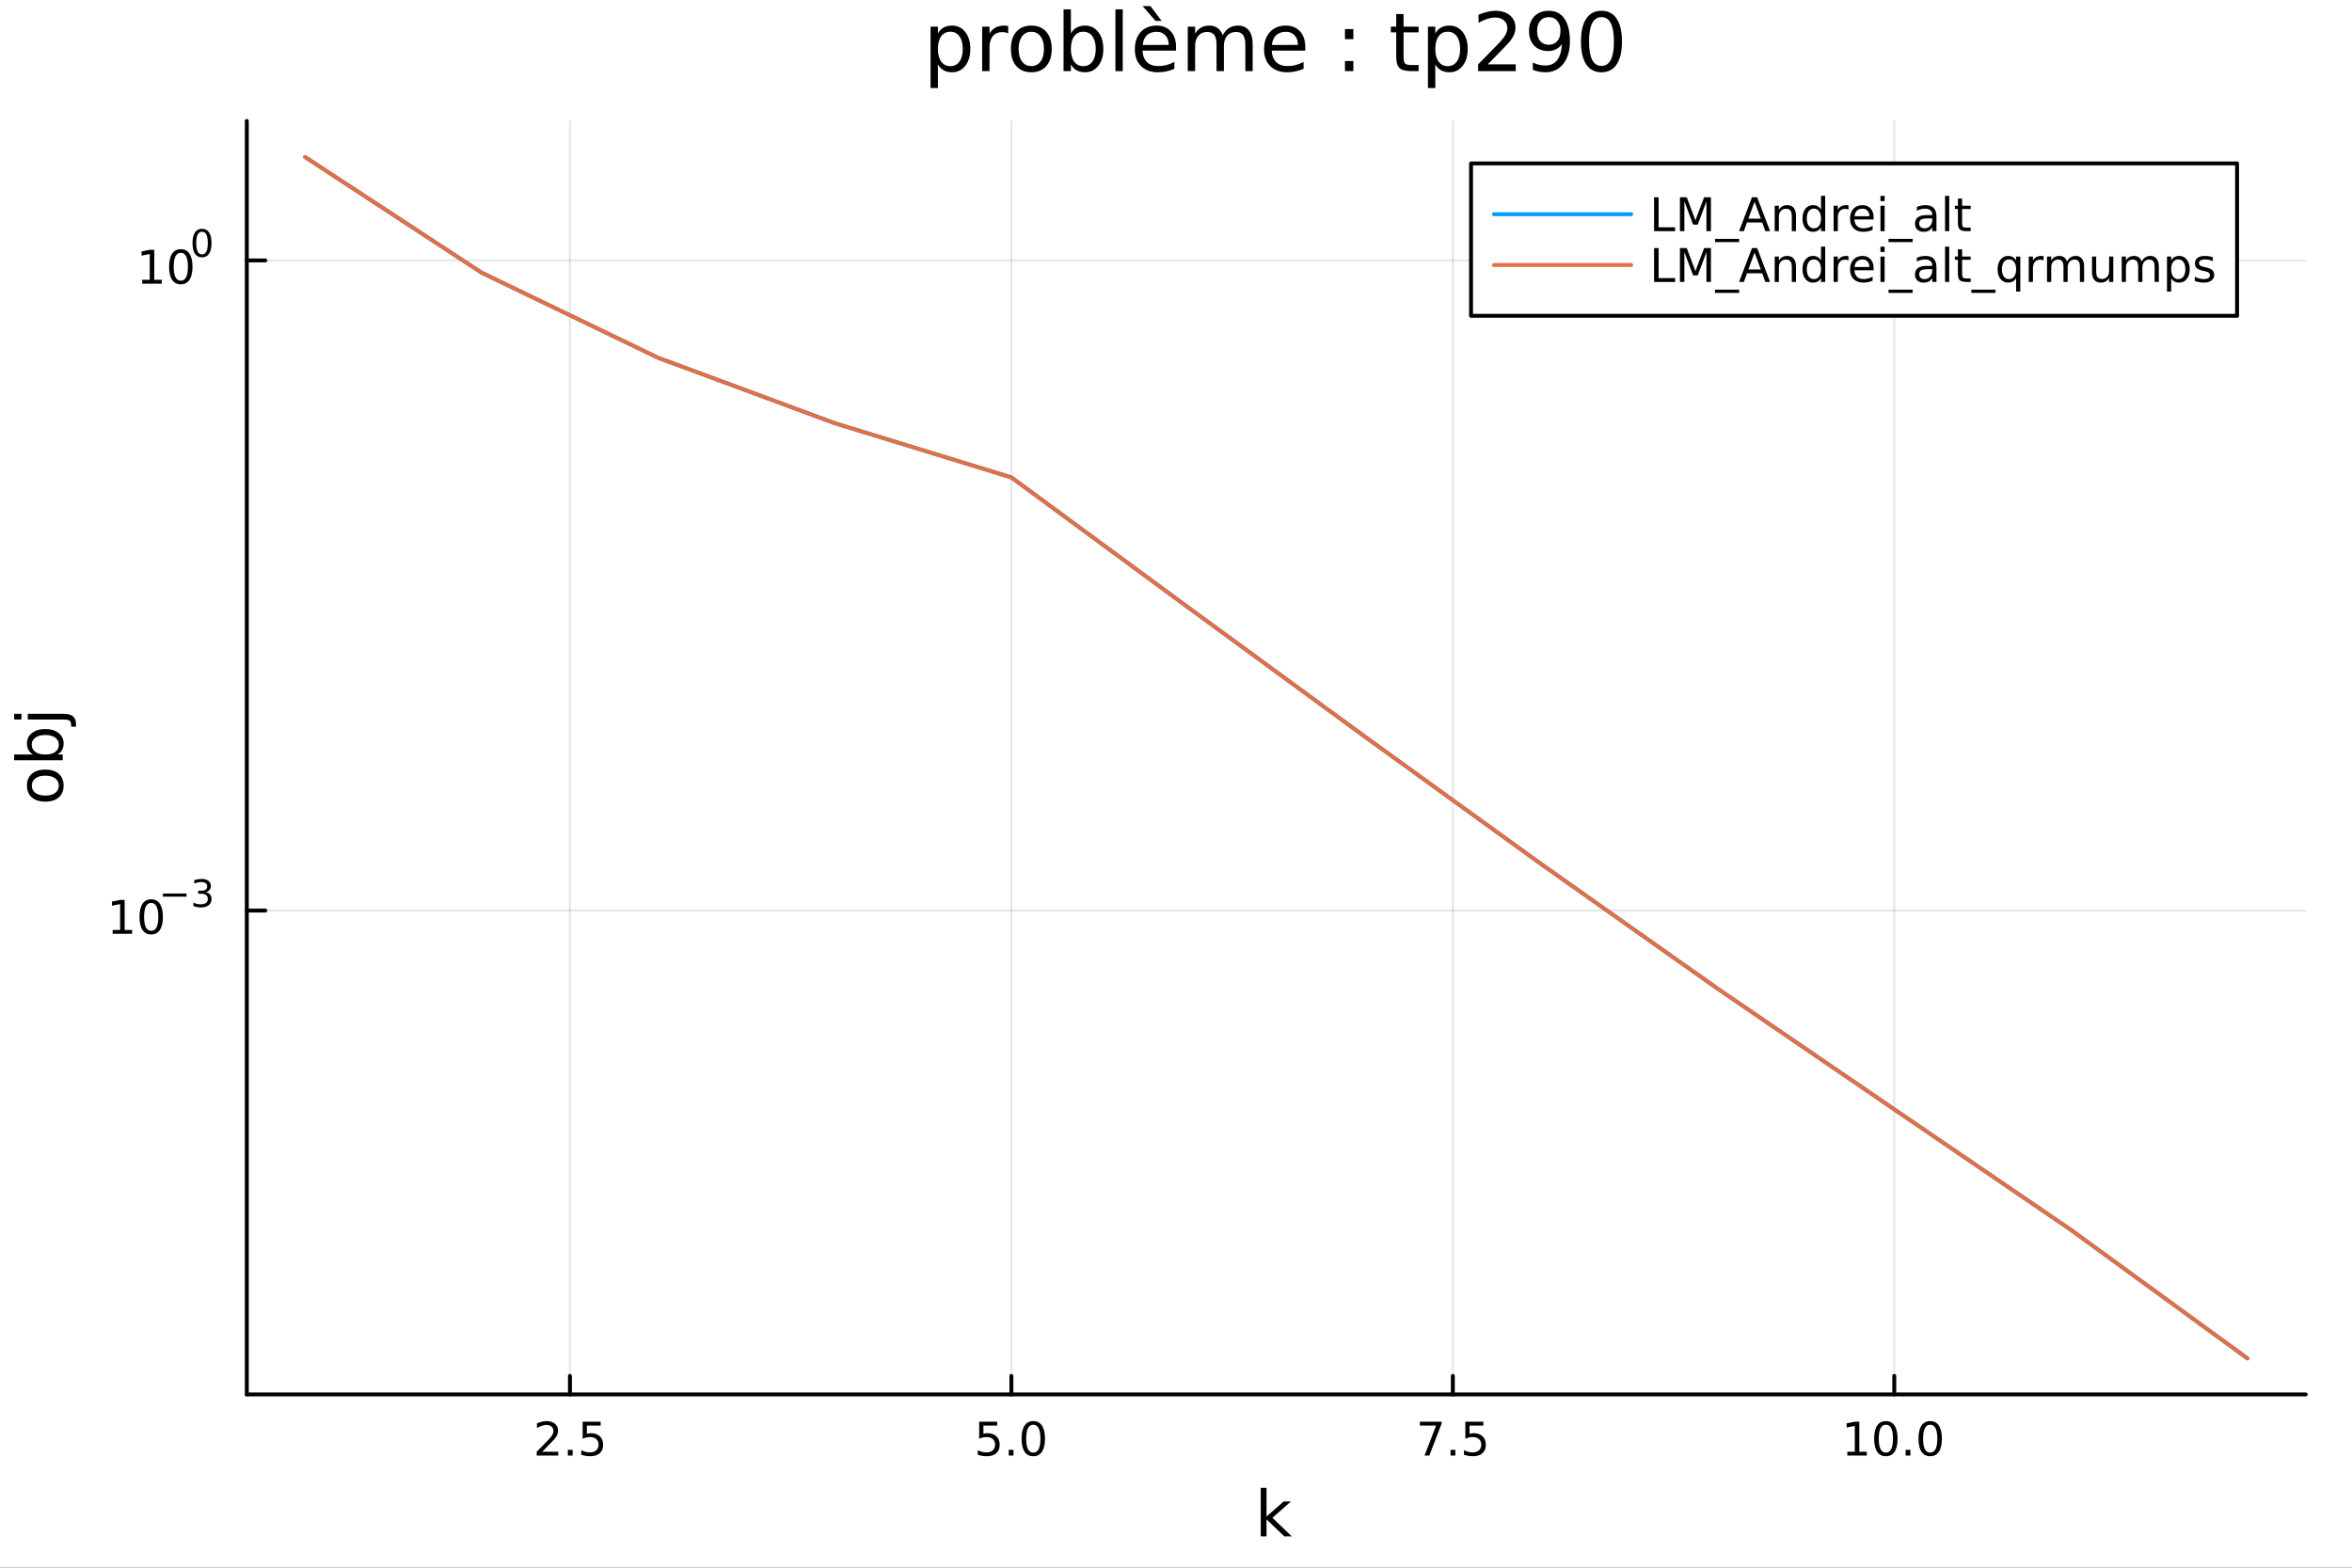 <?xml version="1.0" encoding="utf-8"?>
<svg xmlns="http://www.w3.org/2000/svg" xmlns:xlink="http://www.w3.org/1999/xlink" width="600" height="400" viewBox="0 0 2400 1600">
<rect x="0" y="0" width="2400" height="1600" fill="#333333" stroke="none"/>
<defs>
  <clipPath id="clip850">
    <rect x="0" y="0" width="2400" height="1600"/>
  </clipPath>
</defs>
<path clip-path="url(#clip850)" d="M0 1600 L2400 1600 L2400 0 L0 0  Z" fill="#ffffff" fill-rule="evenodd" fill-opacity="1"/>
<defs>
  <clipPath id="clip851">
    <rect x="480" y="0" width="1681" height="1600"/>
  </clipPath>
</defs>
<path clip-path="url(#clip850)" d="M251.842 1423.18 L2352.76 1423.18 L2352.76 123.472 L251.842 123.472  Z" fill="#ffffff" fill-rule="evenodd" fill-opacity="1"/>
<defs>
  <clipPath id="clip852">
    <rect x="251" y="123" width="2102" height="1301"/>
  </clipPath>
</defs>
<polyline clip-path="url(#clip852)" style="stroke:#000000; stroke-linecap:round; stroke-linejoin:round; stroke-width:2; stroke-opacity:0.1; fill:none" points="581.574,1423.18 581.574,123.472 "/>
<polyline clip-path="url(#clip852)" style="stroke:#000000; stroke-linecap:round; stroke-linejoin:round; stroke-width:2; stroke-opacity:0.1; fill:none" points="1032.03,1423.18 1032.03,123.472 "/>
<polyline clip-path="url(#clip852)" style="stroke:#000000; stroke-linecap:round; stroke-linejoin:round; stroke-width:2; stroke-opacity:0.1; fill:none" points="1482.48,1423.18 1482.48,123.472 "/>
<polyline clip-path="url(#clip852)" style="stroke:#000000; stroke-linecap:round; stroke-linejoin:round; stroke-width:2; stroke-opacity:0.1; fill:none" points="1932.93,1423.18 1932.93,123.472 "/>
<polyline clip-path="url(#clip850)" style="stroke:#000000; stroke-linecap:round; stroke-linejoin:round; stroke-width:4; stroke-opacity:1; fill:none" points="251.842,1423.18 2352.76,1423.18 "/>
<polyline clip-path="url(#clip850)" style="stroke:#000000; stroke-linecap:round; stroke-linejoin:round; stroke-width:4; stroke-opacity:1; fill:none" points="581.574,1423.18 581.574,1404.28 "/>
<polyline clip-path="url(#clip850)" style="stroke:#000000; stroke-linecap:round; stroke-linejoin:round; stroke-width:4; stroke-opacity:1; fill:none" points="1032.03,1423.18 1032.03,1404.28 "/>
<polyline clip-path="url(#clip850)" style="stroke:#000000; stroke-linecap:round; stroke-linejoin:round; stroke-width:4; stroke-opacity:1; fill:none" points="1482.48,1423.18 1482.48,1404.28 "/>
<polyline clip-path="url(#clip850)" style="stroke:#000000; stroke-linecap:round; stroke-linejoin:round; stroke-width:4; stroke-opacity:1; fill:none" points="1932.93,1423.18 1932.93,1404.28 "/>
<path clip-path="url(#clip850)" d="M553.31 1481.64 L569.63 1481.64 L569.63 1485.58 L547.685 1485.58 L547.685 1481.64 Q550.347 1478.89 554.931 1474.26 Q559.537 1469.61 560.718 1468.27 Q562.963 1465.74 563.843 1464.01 Q564.745 1462.25 564.745 1460.56 Q564.745 1457.8 562.801 1456.07 Q560.88 1454.33 557.778 1454.33 Q555.579 1454.33 553.125 1455.09 Q550.695 1455.86 547.917 1457.41 L547.917 1452.69 Q550.741 1451.55 553.195 1450.97 Q555.648 1450.39 557.685 1450.39 Q563.056 1450.39 566.25 1453.08 Q569.445 1455.77 569.445 1460.26 Q569.445 1462.39 568.634 1464.31 Q567.847 1466.2 565.741 1468.8 Q565.162 1469.47 562.06 1472.69 Q558.958 1475.88 553.31 1481.64 Z" fill="#000000" fill-rule="nonzero" fill-opacity="1" /><path clip-path="url(#clip850)" d="M579.444 1479.7 L584.329 1479.7 L584.329 1485.58 L579.444 1485.58 L579.444 1479.7 Z" fill="#000000" fill-rule="nonzero" fill-opacity="1" /><path clip-path="url(#clip850)" d="M594.56 1451.02 L612.917 1451.02 L612.917 1454.96 L598.843 1454.96 L598.843 1463.43 Q599.861 1463.08 600.88 1462.92 Q601.898 1462.73 602.917 1462.73 Q608.704 1462.73 612.083 1465.9 Q615.463 1469.08 615.463 1474.49 Q615.463 1480.07 611.991 1483.17 Q608.518 1486.25 602.199 1486.25 Q600.023 1486.25 597.755 1485.88 Q595.509 1485.51 593.102 1484.77 L593.102 1480.07 Q595.185 1481.2 597.407 1481.76 Q599.63 1482.32 602.106 1482.32 Q606.111 1482.32 608.449 1480.21 Q610.787 1478.1 610.787 1474.49 Q610.787 1470.88 608.449 1468.77 Q606.111 1466.67 602.106 1466.67 Q600.231 1466.67 598.356 1467.08 Q596.505 1467.5 594.56 1468.38 L594.56 1451.02 Z" fill="#000000" fill-rule="nonzero" fill-opacity="1" /><path clip-path="url(#clip850)" d="M999.192 1451.02 L1017.55 1451.02 L1017.55 1454.96 L1003.47 1454.96 L1003.47 1463.43 Q1004.49 1463.08 1005.51 1462.92 Q1006.53 1462.73 1007.55 1462.73 Q1013.34 1462.73 1016.71 1465.9 Q1020.09 1469.08 1020.09 1474.49 Q1020.09 1480.07 1016.62 1483.17 Q1013.15 1486.25 1006.83 1486.25 Q1004.65 1486.25 1002.39 1485.88 Q1000.14 1485.51 997.733 1484.77 L997.733 1480.07 Q999.817 1481.2 1002.04 1481.76 Q1004.26 1482.32 1006.74 1482.32 Q1010.74 1482.32 1013.08 1480.21 Q1015.42 1478.1 1015.42 1474.49 Q1015.42 1470.88 1013.08 1468.77 Q1010.74 1466.67 1006.74 1466.67 Q1004.86 1466.67 1002.99 1467.08 Q1001.14 1467.5 999.192 1468.38 L999.192 1451.02 Z" fill="#000000" fill-rule="nonzero" fill-opacity="1" /><path clip-path="url(#clip850)" d="M1029.31 1479.7 L1034.19 1479.7 L1034.19 1485.58 L1029.31 1485.58 L1029.31 1479.7 Z" fill="#000000" fill-rule="nonzero" fill-opacity="1" /><path clip-path="url(#clip850)" d="M1054.38 1454.1 Q1050.77 1454.1 1048.94 1457.66 Q1047.13 1461.2 1047.13 1468.33 Q1047.13 1475.44 1048.94 1479.01 Q1050.77 1482.55 1054.38 1482.55 Q1058.01 1482.55 1059.82 1479.01 Q1061.65 1475.44 1061.65 1468.33 Q1061.65 1461.2 1059.82 1457.66 Q1058.01 1454.1 1054.38 1454.1 M1054.38 1450.39 Q1060.19 1450.39 1063.24 1455 Q1066.32 1459.58 1066.32 1468.33 Q1066.32 1477.06 1063.24 1481.67 Q1060.19 1486.25 1054.38 1486.25 Q1048.57 1486.25 1045.49 1481.67 Q1042.43 1477.06 1042.43 1468.33 Q1042.43 1459.58 1045.49 1455 Q1048.57 1450.39 1054.38 1450.39 Z" fill="#000000" fill-rule="nonzero" fill-opacity="1" /><path clip-path="url(#clip850)" d="M1448.8 1451.02 L1471.02 1451.02 L1471.02 1453.01 L1458.48 1485.58 L1453.59 1485.58 L1465.4 1454.96 L1448.8 1454.96 L1448.8 1451.02 Z" fill="#000000" fill-rule="nonzero" fill-opacity="1" /><path clip-path="url(#clip850)" d="M1480.14 1479.7 L1485.03 1479.7 L1485.03 1485.58 L1480.14 1485.58 L1480.14 1479.7 Z" fill="#000000" fill-rule="nonzero" fill-opacity="1" /><path clip-path="url(#clip850)" d="M1495.26 1451.02 L1513.61 1451.02 L1513.61 1454.96 L1499.54 1454.96 L1499.54 1463.43 Q1500.56 1463.08 1501.58 1462.92 Q1502.6 1462.73 1503.61 1462.73 Q1509.4 1462.73 1512.78 1465.9 Q1516.16 1469.08 1516.16 1474.49 Q1516.16 1480.07 1512.69 1483.17 Q1509.22 1486.25 1502.9 1486.25 Q1500.72 1486.25 1498.45 1485.88 Q1496.21 1485.51 1493.8 1484.77 L1493.8 1480.07 Q1495.88 1481.2 1498.11 1481.76 Q1500.33 1482.32 1502.8 1482.32 Q1506.81 1482.32 1509.15 1480.21 Q1511.48 1478.1 1511.48 1474.49 Q1511.48 1470.88 1509.15 1468.77 Q1506.81 1466.67 1502.8 1466.67 Q1500.93 1466.67 1499.05 1467.08 Q1497.2 1467.5 1495.26 1468.38 L1495.26 1451.02 Z" fill="#000000" fill-rule="nonzero" fill-opacity="1" /><path clip-path="url(#clip850)" d="M1885.01 1481.64 L1892.64 1481.64 L1892.64 1455.28 L1884.33 1456.95 L1884.33 1452.69 L1892.6 1451.02 L1897.27 1451.02 L1897.27 1481.64 L1904.91 1481.64 L1904.91 1485.58 L1885.01 1485.58 L1885.01 1481.64 Z" fill="#000000" fill-rule="nonzero" fill-opacity="1" /><path clip-path="url(#clip850)" d="M1924.36 1454.1 Q1920.75 1454.1 1918.92 1457.66 Q1917.11 1461.2 1917.11 1468.33 Q1917.11 1475.44 1918.92 1479.01 Q1920.75 1482.55 1924.36 1482.55 Q1927.99 1482.55 1929.8 1479.01 Q1931.63 1475.44 1931.63 1468.33 Q1931.63 1461.2 1929.8 1457.66 Q1927.99 1454.1 1924.36 1454.1 M1924.36 1450.39 Q1930.17 1450.39 1933.22 1455 Q1936.3 1459.58 1936.3 1468.33 Q1936.3 1477.06 1933.22 1481.67 Q1930.17 1486.25 1924.36 1486.25 Q1918.55 1486.25 1915.47 1481.67 Q1912.41 1477.06 1912.41 1468.33 Q1912.41 1459.58 1915.47 1455 Q1918.55 1450.39 1924.36 1450.39 Z" fill="#000000" fill-rule="nonzero" fill-opacity="1" /><path clip-path="url(#clip850)" d="M1944.52 1479.7 L1949.4 1479.7 L1949.4 1485.58 L1944.52 1485.58 L1944.52 1479.7 Z" fill="#000000" fill-rule="nonzero" fill-opacity="1" /><path clip-path="url(#clip850)" d="M1969.59 1454.1 Q1965.98 1454.1 1964.15 1457.66 Q1962.34 1461.2 1962.34 1468.33 Q1962.34 1475.44 1964.15 1479.01 Q1965.98 1482.55 1969.59 1482.55 Q1973.22 1482.55 1975.03 1479.01 Q1976.86 1475.44 1976.86 1468.33 Q1976.86 1461.2 1975.03 1457.66 Q1973.22 1454.1 1969.59 1454.1 M1969.59 1450.39 Q1975.4 1450.39 1978.45 1455 Q1981.53 1459.58 1981.53 1468.33 Q1981.53 1477.06 1978.45 1481.67 Q1975.4 1486.25 1969.59 1486.25 Q1963.78 1486.25 1960.7 1481.67 Q1957.64 1477.06 1957.64 1468.33 Q1957.64 1459.58 1960.7 1455 Q1963.78 1450.39 1969.59 1450.39 Z" fill="#000000" fill-rule="nonzero" fill-opacity="1" /><path clip-path="url(#clip850)" d="M1286.48 1518.52 L1292.37 1518.52 L1292.37 1547.77 L1309.84 1532.4 L1317.32 1532.4 L1298.42 1549.07 L1318.12 1568.04 L1310.48 1568.04 L1292.37 1550.63 L1292.37 1568.04 L1286.48 1568.04 L1286.48 1518.52 Z" fill="#000000" fill-rule="nonzero" fill-opacity="1" /><polyline clip-path="url(#clip852)" style="stroke:#000000; stroke-linecap:round; stroke-linejoin:round; stroke-width:2; stroke-opacity:0.1; fill:none" points="251.842,929.3 2352.76,929.3 "/>
<polyline clip-path="url(#clip852)" style="stroke:#000000; stroke-linecap:round; stroke-linejoin:round; stroke-width:2; stroke-opacity:0.1; fill:none" points="251.842,265.782 2352.76,265.782 "/>
<polyline clip-path="url(#clip850)" style="stroke:#000000; stroke-linecap:round; stroke-linejoin:round; stroke-width:4; stroke-opacity:1; fill:none" points="251.842,1423.18 251.842,123.472 "/>
<polyline clip-path="url(#clip850)" style="stroke:#000000; stroke-linecap:round; stroke-linejoin:round; stroke-width:4; stroke-opacity:1; fill:none" points="251.842,929.3 270.74,929.3 "/>
<polyline clip-path="url(#clip850)" style="stroke:#000000; stroke-linecap:round; stroke-linejoin:round; stroke-width:4; stroke-opacity:1; fill:none" points="251.842,265.782 270.74,265.782 "/>
<path clip-path="url(#clip850)" d="M114.931 949.093 L122.57 949.093 L122.57 922.727 L114.26 924.394 L114.26 920.134 L122.524 918.468 L127.2 918.468 L127.2 949.093 L134.839 949.093 L134.839 953.028 L114.931 953.028 L114.931 949.093 Z" fill="#000000" fill-rule="nonzero" fill-opacity="1" /><path clip-path="url(#clip850)" d="M154.283 921.546 Q150.672 921.546 148.843 925.111 Q147.038 928.653 147.038 935.782 Q147.038 942.889 148.843 946.454 Q150.672 949.995 154.283 949.995 Q157.917 949.995 159.723 946.454 Q161.552 942.889 161.552 935.782 Q161.552 928.653 159.723 925.111 Q157.917 921.546 154.283 921.546 M154.283 917.843 Q160.093 917.843 163.149 922.449 Q166.227 927.033 166.227 935.782 Q166.227 944.509 163.149 949.116 Q160.093 953.699 154.283 953.699 Q148.473 953.699 145.394 949.116 Q142.339 944.509 142.339 935.782 Q142.339 927.033 145.394 922.449 Q148.473 917.843 154.283 917.843 Z" fill="#000000" fill-rule="nonzero" fill-opacity="1" /><path clip-path="url(#clip850)" d="M166.227 911.944 L190.339 911.944 L190.339 915.141 L166.227 915.141 L166.227 911.944 Z" fill="#000000" fill-rule="nonzero" fill-opacity="1" /><path clip-path="url(#clip850)" d="M210.05 910.477 Q212.777 911.06 214.3 912.903 Q215.842 914.746 215.842 917.455 Q215.842 921.611 212.984 923.887 Q210.125 926.163 204.859 926.163 Q203.091 926.163 201.21 925.805 Q199.348 925.467 197.354 924.771 L197.354 921.104 Q198.934 922.025 200.815 922.495 Q202.696 922.965 204.746 922.965 Q208.319 922.965 210.181 921.555 Q212.062 920.144 212.062 917.455 Q212.062 914.972 210.313 913.58 Q208.583 912.17 205.479 912.17 L202.207 912.17 L202.207 909.048 L205.63 909.048 Q208.432 909.048 209.918 907.938 Q211.404 906.81 211.404 904.703 Q211.404 902.54 209.861 901.393 Q208.338 900.227 205.479 900.227 Q203.918 900.227 202.132 900.565 Q200.345 900.904 198.201 901.619 L198.201 898.233 Q200.364 897.631 202.244 897.33 Q204.144 897.03 205.818 897.03 Q210.144 897.03 212.664 899.004 Q215.184 900.96 215.184 904.308 Q215.184 906.64 213.849 908.258 Q212.513 909.856 210.05 910.477 Z" fill="#000000" fill-rule="nonzero" fill-opacity="1" /><path clip-path="url(#clip850)" d="M145.137 285.575 L152.776 285.575 L152.776 259.209 L144.465 260.876 L144.465 256.617 L152.729 254.95 L157.405 254.95 L157.405 285.575 L165.044 285.575 L165.044 289.51 L145.137 289.51 L145.137 285.575 Z" fill="#000000" fill-rule="nonzero" fill-opacity="1" /><path clip-path="url(#clip850)" d="M184.488 258.029 Q180.877 258.029 179.049 261.594 Q177.243 265.135 177.243 272.265 Q177.243 279.371 179.049 282.936 Q180.877 286.478 184.488 286.478 Q188.123 286.478 189.928 282.936 Q191.757 279.371 191.757 272.265 Q191.757 265.135 189.928 261.594 Q188.123 258.029 184.488 258.029 M184.488 254.325 Q190.299 254.325 193.354 258.932 Q196.433 263.515 196.433 272.265 Q196.433 280.992 193.354 285.598 Q190.299 290.181 184.488 290.181 Q178.678 290.181 175.6 285.598 Q172.544 280.992 172.544 272.265 Q172.544 263.515 175.6 258.932 Q178.678 254.325 184.488 254.325 Z" fill="#000000" fill-rule="nonzero" fill-opacity="1" /><path clip-path="url(#clip850)" d="M206.138 236.521 Q203.204 236.521 201.718 239.417 Q200.251 242.295 200.251 248.088 Q200.251 253.862 201.718 256.758 Q203.204 259.636 206.138 259.636 Q209.09 259.636 210.557 256.758 Q212.043 253.862 212.043 248.088 Q212.043 242.295 210.557 239.417 Q209.09 236.521 206.138 236.521 M206.138 233.512 Q210.858 233.512 213.341 237.255 Q215.842 240.979 215.842 248.088 Q215.842 255.178 213.341 258.921 Q210.858 262.645 206.138 262.645 Q201.417 262.645 198.915 258.921 Q196.433 255.178 196.433 248.088 Q196.433 240.979 198.915 237.255 Q201.417 233.512 206.138 233.512 Z" fill="#000000" fill-rule="nonzero" fill-opacity="1" /><path clip-path="url(#clip850)" d="M32.462 801.797 Q32.462 806.507 36.154 809.244 Q39.815 811.982 46.212 811.982 Q52.609 811.982 56.302 809.276 Q59.962 806.539 59.962 801.797 Q59.962 797.118 56.27 794.381 Q52.578 791.643 46.212 791.643 Q39.878 791.643 36.186 794.381 Q32.462 797.118 32.462 801.797 M27.497 801.797 Q27.497 794.158 32.462 789.797 Q37.427 785.437 46.212 785.437 Q54.965 785.437 59.962 789.797 Q64.927 794.158 64.927 801.797 Q64.927 809.467 59.962 813.828 Q54.965 818.156 46.212 818.156 Q37.427 818.156 32.462 813.828 Q27.497 809.467 27.497 801.797 Z" fill="#000000" fill-rule="nonzero" fill-opacity="1" /><path clip-path="url(#clip850)" d="M46.212 750.139 Q39.751 750.139 36.09 752.812 Q32.398 755.454 32.398 760.101 Q32.398 764.748 36.09 767.422 Q39.751 770.064 46.212 770.064 Q52.673 770.064 56.365 767.422 Q60.026 764.748 60.026 760.101 Q60.026 755.454 56.365 752.812 Q52.673 750.139 46.212 750.139 M33.767 770.064 Q30.584 768.218 29.056 765.417 Q27.497 762.584 27.497 758.669 Q27.497 752.176 32.653 748.134 Q37.809 744.06 46.212 744.06 Q54.615 744.06 59.771 748.134 Q64.927 752.176 64.927 758.669 Q64.927 762.584 63.399 765.417 Q61.84 768.218 58.657 770.064 L64.004 770.064 L64.004 775.952 L14.479 775.952 L14.479 770.064 L33.767 770.064 Z" fill="#000000" fill-rule="nonzero" fill-opacity="1" /><path clip-path="url(#clip850)" d="M28.356 734.352 L28.356 728.495 L64.641 728.495 Q71.452 728.495 74.508 731.105 Q77.563 733.684 77.563 739.445 L77.563 741.673 L72.598 741.673 L72.598 740.113 Q72.598 736.771 71.038 735.561 Q69.51 734.352 64.641 734.352 L28.356 734.352 M14.479 734.352 L14.479 728.495 L21.895 728.495 L21.895 734.352 L14.479 734.352 Z" fill="#000000" fill-rule="nonzero" fill-opacity="1" /><path clip-path="url(#clip850)" d="M957.041 65.77 L957.041 89.833 L949.546 89.833 L949.546 27.206 L957.041 27.206 L957.041 34.092 Q959.39 30.041 962.955 28.097 Q966.56 26.112 971.543 26.112 Q979.807 26.112 984.951 32.675 Q990.136 39.237 990.136 49.931 Q990.136 60.626 984.951 67.188 Q979.807 73.751 971.543 73.751 Q966.56 73.751 962.955 71.806 Q959.39 69.821 957.041 65.77 M982.399 49.931 Q982.399 41.708 978.996 37.05 Q975.634 32.35 969.72 32.35 Q963.806 32.35 960.403 37.05 Q957.041 41.708 957.041 49.931 Q957.041 58.155 960.403 62.854 Q963.806 67.512 969.72 67.512 Q975.634 67.512 978.996 62.854 Q982.399 58.155 982.399 49.931 Z" fill="#000000" fill-rule="nonzero" fill-opacity="1" /><path clip-path="url(#clip850)" d="M1028.78 34.173 Q1027.53 33.444 1026.03 33.12 Q1024.57 32.756 1022.79 32.756 Q1016.47 32.756 1013.06 36.888 Q1009.7 40.979 1009.7 48.676 L1009.7 72.576 L1002.21 72.576 L1002.21 27.206 L1009.7 27.206 L1009.7 34.254 Q1012.05 30.122 1015.82 28.138 Q1019.59 26.112 1024.97 26.112 Q1025.74 26.112 1026.68 26.234 Q1027.61 26.315 1028.74 26.517 L1028.78 34.173 Z" fill="#000000" fill-rule="nonzero" fill-opacity="1" /><path clip-path="url(#clip850)" d="M1052.36 32.431 Q1046.36 32.431 1042.88 37.131 Q1039.4 41.789 1039.4 49.931 Q1039.4 58.074 1042.84 62.773 Q1046.32 67.431 1052.36 67.431 Q1058.31 67.431 1061.8 62.732 Q1065.28 58.033 1065.28 49.931 Q1065.28 41.87 1061.8 37.171 Q1058.31 32.431 1052.36 32.431 M1052.36 26.112 Q1062.08 26.112 1067.63 32.431 Q1073.18 38.751 1073.18 49.931 Q1073.18 61.071 1067.63 67.431 Q1062.08 73.751 1052.36 73.751 Q1042.6 73.751 1037.05 67.431 Q1031.54 61.071 1031.54 49.931 Q1031.54 38.751 1037.05 32.431 Q1042.6 26.112 1052.36 26.112 Z" fill="#000000" fill-rule="nonzero" fill-opacity="1" /><path clip-path="url(#clip850)" d="M1118.1 49.931 Q1118.1 41.708 1114.7 37.05 Q1111.34 32.35 1105.43 32.35 Q1099.51 32.35 1096.11 37.05 Q1092.75 41.708 1092.75 49.931 Q1092.75 58.155 1096.11 62.854 Q1099.51 67.512 1105.43 67.512 Q1111.34 67.512 1114.7 62.854 Q1118.1 58.155 1118.1 49.931 M1092.75 34.092 Q1095.1 30.041 1098.66 28.097 Q1102.27 26.112 1107.25 26.112 Q1115.51 26.112 1120.66 32.675 Q1125.84 39.237 1125.84 49.931 Q1125.84 60.626 1120.66 67.188 Q1115.51 73.751 1107.25 73.751 Q1102.27 73.751 1098.66 71.806 Q1095.1 69.821 1092.75 65.77 L1092.75 72.576 L1085.25 72.576 L1085.25 9.544 L1092.75 9.544 L1092.75 34.092 Z" fill="#000000" fill-rule="nonzero" fill-opacity="1" /><path clip-path="url(#clip850)" d="M1138.2 9.544 L1145.65 9.544 L1145.65 72.576 L1138.2 72.576 L1138.2 9.544 Z" fill="#000000" fill-rule="nonzero" fill-opacity="1" /><path clip-path="url(#clip850)" d="M1200.05 48.028 L1200.05 51.673 L1165.78 51.673 Q1166.27 59.37 1170.4 63.421 Q1174.57 67.431 1181.99 67.431 Q1186.28 67.431 1190.29 66.378 Q1194.34 65.325 1198.31 63.218 L1198.31 70.267 Q1194.3 71.968 1190.09 72.86 Q1185.88 73.751 1181.54 73.751 Q1170.69 73.751 1164.33 67.431 Q1158.01 61.112 1158.01 50.337 Q1158.01 39.197 1164 32.675 Q1170.04 26.112 1180.25 26.112 Q1189.4 26.112 1194.71 32.026 Q1200.05 37.9 1200.05 48.028 M1192.6 45.84 Q1192.52 39.723 1189.16 36.077 Q1185.84 32.431 1180.33 32.431 Q1174.09 32.431 1170.32 35.956 Q1166.59 39.48 1166.03 45.88 L1192.6 45.84 M1173.93 6.222 L1185.35 21.373 L1179.15 21.373 L1165.95 6.222 L1173.93 6.222 Z" fill="#000000" fill-rule="nonzero" fill-opacity="1" /><path clip-path="url(#clip850)" d="M1247.61 35.915 Q1250.41 30.892 1254.3 28.502 Q1258.18 26.112 1263.45 26.112 Q1270.54 26.112 1274.39 31.095 Q1278.24 36.037 1278.24 45.192 L1278.24 72.576 L1270.74 72.576 L1270.74 45.435 Q1270.74 38.913 1268.43 35.753 Q1266.12 32.594 1261.39 32.594 Q1255.59 32.594 1252.23 36.442 Q1248.87 40.29 1248.87 46.934 L1248.87 72.576 L1241.37 72.576 L1241.37 45.435 Q1241.37 38.873 1239.06 35.753 Q1236.76 32.594 1231.93 32.594 Q1226.22 32.594 1222.86 36.482 Q1219.5 40.331 1219.5 46.934 L1219.5 72.576 L1212 72.576 L1212 27.206 L1219.5 27.206 L1219.5 34.254 Q1222.05 30.082 1225.62 28.097 Q1229.18 26.112 1234.08 26.112 Q1239.02 26.112 1242.47 28.624 Q1245.95 31.135 1247.61 35.915 Z" fill="#000000" fill-rule="nonzero" fill-opacity="1" /><path clip-path="url(#clip850)" d="M1331.91 48.028 L1331.91 51.673 L1297.64 51.673 Q1298.13 59.37 1302.26 63.421 Q1306.43 67.431 1313.84 67.431 Q1318.14 67.431 1322.15 66.378 Q1326.2 65.325 1330.17 63.218 L1330.17 70.267 Q1326.16 71.968 1321.95 72.86 Q1317.73 73.751 1313.4 73.751 Q1302.54 73.751 1296.18 67.431 Q1289.86 61.112 1289.86 50.337 Q1289.86 39.197 1295.86 32.675 Q1301.89 26.112 1312.1 26.112 Q1321.26 26.112 1326.56 32.026 Q1331.91 37.9 1331.91 48.028 M1324.46 45.84 Q1324.38 39.723 1321.01 36.077 Q1317.69 32.431 1312.18 32.431 Q1305.94 32.431 1302.18 35.956 Q1298.45 39.48 1297.88 45.88 L1324.46 45.84 Z" fill="#000000" fill-rule="nonzero" fill-opacity="1" /><path clip-path="url(#clip850)" d="M1372.42 62.287 L1380.97 62.287 L1380.97 72.576 L1372.42 72.576 L1372.42 62.287 M1372.42 29.677 L1380.97 29.677 L1380.97 39.966 L1372.42 39.966 L1372.42 29.677 Z" fill="#000000" fill-rule="nonzero" fill-opacity="1" /><path clip-path="url(#clip850)" d="M1432.21 14.324 L1432.21 27.206 L1447.56 27.206 L1447.56 32.999 L1432.21 32.999 L1432.21 57.628 Q1432.21 63.178 1433.71 64.758 Q1435.25 66.338 1439.91 66.338 L1447.56 66.338 L1447.56 72.576 L1439.91 72.576 Q1431.28 72.576 1428 69.376 Q1424.72 66.135 1424.72 57.628 L1424.72 32.999 L1419.25 32.999 L1419.25 27.206 L1424.72 27.206 L1424.72 14.324 L1432.21 14.324 Z" fill="#000000" fill-rule="nonzero" fill-opacity="1" /><path clip-path="url(#clip850)" d="M1464.58 65.77 L1464.58 89.833 L1457.08 89.833 L1457.08 27.206 L1464.58 27.206 L1464.58 34.092 Q1466.93 30.041 1470.49 28.097 Q1474.1 26.112 1479.08 26.112 Q1487.34 26.112 1492.49 32.675 Q1497.67 39.237 1497.67 49.931 Q1497.67 60.626 1492.49 67.188 Q1487.34 73.751 1479.08 73.751 Q1474.1 73.751 1470.49 71.806 Q1466.93 69.821 1464.58 65.77 M1489.94 49.931 Q1489.94 41.708 1486.53 37.05 Q1483.17 32.35 1477.26 32.35 Q1471.34 32.35 1467.94 37.05 Q1464.58 41.708 1464.58 49.931 Q1464.58 58.155 1467.94 62.854 Q1471.34 67.512 1477.26 67.512 Q1483.17 67.512 1486.53 62.854 Q1489.94 58.155 1489.94 49.931 Z" fill="#000000" fill-rule="nonzero" fill-opacity="1" /><path clip-path="url(#clip850)" d="M1518.13 65.689 L1546.69 65.689 L1546.69 72.576 L1508.29 72.576 L1508.29 65.689 Q1512.95 60.869 1520.97 52.767 Q1529.03 44.625 1531.09 42.275 Q1535.02 37.86 1536.56 34.822 Q1538.14 31.743 1538.14 28.786 Q1538.14 23.965 1534.74 20.927 Q1531.38 17.889 1525.95 17.889 Q1522.1 17.889 1517.81 19.226 Q1513.55 20.562 1508.69 23.276 L1508.69 15.013 Q1513.63 13.028 1517.93 12.015 Q1522.22 11.002 1525.79 11.002 Q1535.19 11.002 1540.78 15.701 Q1546.37 20.4 1546.37 28.259 Q1546.37 31.986 1544.95 35.348 Q1543.57 38.67 1539.88 43.207 Q1538.87 44.382 1533.44 50.013 Q1528.02 55.603 1518.13 65.689 Z" fill="#000000" fill-rule="nonzero" fill-opacity="1" /><path clip-path="url(#clip850)" d="M1564.11 71.32 L1564.11 63.867 Q1567.19 65.325 1570.35 66.095 Q1573.51 66.864 1576.55 66.864 Q1584.65 66.864 1588.9 61.436 Q1593.19 55.967 1593.8 44.868 Q1591.45 48.352 1587.85 50.215 Q1584.24 52.078 1579.87 52.078 Q1570.79 52.078 1565.49 46.61 Q1560.22 41.1 1560.22 31.581 Q1560.22 22.264 1565.73 16.633 Q1571.24 11.002 1580.39 11.002 Q1590.89 11.002 1596.39 19.064 Q1601.94 27.084 1601.94 42.397 Q1601.94 56.697 1595.14 65.244 Q1588.37 73.751 1576.91 73.751 Q1573.83 73.751 1570.67 73.143 Q1567.51 72.535 1564.11 71.32 M1580.39 45.678 Q1585.9 45.678 1589.1 41.911 Q1592.34 38.143 1592.34 31.581 Q1592.34 25.059 1589.1 21.292 Q1585.9 17.484 1580.39 17.484 Q1574.88 17.484 1571.64 21.292 Q1568.44 25.059 1568.44 31.581 Q1568.44 38.143 1571.64 41.911 Q1574.88 45.678 1580.39 45.678 Z" fill="#000000" fill-rule="nonzero" fill-opacity="1" /><path clip-path="url(#clip850)" d="M1634.15 17.484 Q1627.83 17.484 1624.63 23.722 Q1621.47 29.92 1621.47 42.397 Q1621.47 54.833 1624.63 61.071 Q1627.83 67.269 1634.15 67.269 Q1640.51 67.269 1643.67 61.071 Q1646.87 54.833 1646.87 42.397 Q1646.87 29.92 1643.67 23.722 Q1640.51 17.484 1634.15 17.484 M1634.15 11.002 Q1644.32 11.002 1649.66 19.064 Q1655.05 27.084 1655.05 42.397 Q1655.05 57.669 1649.66 65.73 Q1644.32 73.751 1634.15 73.751 Q1623.98 73.751 1618.59 65.73 Q1613.25 57.669 1613.25 42.397 Q1613.25 27.084 1618.59 19.064 Q1623.98 11.002 1634.15 11.002 Z" fill="#000000" fill-rule="nonzero" fill-opacity="1" /><polyline clip-path="url(#clip852)" style="stroke:#009af9; stroke-linecap:round; stroke-linejoin:round; stroke-width:4; stroke-opacity:1; fill:none" points="311.302,160.256 491.483,278.329 671.665,365.2 851.846,431.947 1032.03,487.247 1212.21,619.791 1392.39,751.593 1572.57,881.834 1752.75,1009.1 1932.93,1132.21 2113.11,1255.15 2293.3,1386.4 "/>
<polyline clip-path="url(#clip852)" style="stroke:#e26f46; stroke-linecap:round; stroke-linejoin:round; stroke-width:4; stroke-opacity:1; fill:none" points="311.302,160.256 491.483,278.329 671.665,365.2 851.846,431.947 1032.03,487.247 1212.21,619.791 1392.39,751.593 1572.57,881.834 1752.75,1009.1 1932.93,1132.21 2113.11,1255.15 2293.3,1386.4 "/>
<path clip-path="url(#clip850)" d="M1501.06 322.316 L2282.73 322.316 L2282.73 166.796 L1501.06 166.796  Z" fill="#ffffff" fill-rule="evenodd" fill-opacity="1"/>
<polyline clip-path="url(#clip850)" style="stroke:#000000; stroke-linecap:round; stroke-linejoin:round; stroke-width:4; stroke-opacity:1; fill:none" points="1501.06,322.316 2282.73,322.316 2282.73,166.796 1501.06,166.796 1501.06,322.316 "/>
<polyline clip-path="url(#clip850)" style="stroke:#009af9; stroke-linecap:round; stroke-linejoin:round; stroke-width:4; stroke-opacity:1; fill:none" points="1524.41,218.636 1664.47,218.636 "/>
<path clip-path="url(#clip850)" d="M1687.81 201.356 L1692.49 201.356 L1692.49 231.981 L1709.32 231.981 L1709.32 235.916 L1687.81 235.916 L1687.81 201.356 Z" fill="#000000" fill-rule="nonzero" fill-opacity="1" /><path clip-path="url(#clip850)" d="M1714.22 201.356 L1721.19 201.356 L1730.01 224.874 L1738.88 201.356 L1745.84 201.356 L1745.84 235.916 L1741.28 235.916 L1741.28 205.569 L1732.37 229.272 L1727.67 229.272 L1718.76 205.569 L1718.76 235.916 L1714.22 235.916 L1714.22 201.356 Z" fill="#000000" fill-rule="nonzero" fill-opacity="1" /><path clip-path="url(#clip850)" d="M1774.64 243.786 L1774.64 247.096 L1750.01 247.096 L1750.01 243.786 L1774.64 243.786 Z" fill="#000000" fill-rule="nonzero" fill-opacity="1" /><path clip-path="url(#clip850)" d="M1790.38 205.962 L1784.04 223.161 L1796.75 223.161 L1790.38 205.962 M1787.74 201.356 L1793.04 201.356 L1806.21 235.916 L1801.35 235.916 L1798.2 227.05 L1782.63 227.05 L1779.48 235.916 L1774.55 235.916 L1787.74 201.356 Z" fill="#000000" fill-rule="nonzero" fill-opacity="1" /><path clip-path="url(#clip850)" d="M1832.62 220.268 L1832.62 235.916 L1828.37 235.916 L1828.37 220.407 Q1828.37 216.726 1826.93 214.897 Q1825.5 213.069 1822.63 213.069 Q1819.18 213.069 1817.19 215.268 Q1815.19 217.467 1815.19 221.263 L1815.19 235.916 L1810.91 235.916 L1810.91 209.99 L1815.19 209.99 L1815.19 214.018 Q1816.72 211.68 1818.78 210.522 Q1820.87 209.365 1823.57 209.365 Q1828.04 209.365 1830.33 212.143 Q1832.62 214.897 1832.62 220.268 Z" fill="#000000" fill-rule="nonzero" fill-opacity="1" /><path clip-path="url(#clip850)" d="M1858.18 213.925 L1858.18 199.897 L1862.44 199.897 L1862.44 235.916 L1858.18 235.916 L1858.18 232.027 Q1856.84 234.342 1854.78 235.476 Q1852.74 236.587 1849.87 236.587 Q1845.17 236.587 1842.21 232.837 Q1839.27 229.087 1839.27 222.976 Q1839.27 216.865 1842.21 213.115 Q1845.17 209.365 1849.87 209.365 Q1852.74 209.365 1854.78 210.499 Q1856.84 211.61 1858.18 213.925 M1843.67 222.976 Q1843.67 227.675 1845.59 230.36 Q1847.53 233.022 1850.91 233.022 Q1854.29 233.022 1856.24 230.36 Q1858.18 227.675 1858.18 222.976 Q1858.18 218.277 1856.24 215.615 Q1854.29 212.93 1850.91 212.93 Q1847.53 212.93 1845.59 215.615 Q1843.67 218.277 1843.67 222.976 Z" fill="#000000" fill-rule="nonzero" fill-opacity="1" /><path clip-path="url(#clip850)" d="M1886.24 213.971 Q1885.52 213.555 1884.66 213.37 Q1883.83 213.161 1882.81 213.161 Q1879.2 213.161 1877.25 215.522 Q1875.33 217.86 1875.33 222.258 L1875.33 235.916 L1871.05 235.916 L1871.05 209.99 L1875.33 209.99 L1875.33 214.018 Q1876.68 211.657 1878.83 210.522 Q1880.98 209.365 1884.06 209.365 Q1884.5 209.365 1885.03 209.434 Q1885.56 209.481 1886.21 209.596 L1886.24 213.971 Z" fill="#000000" fill-rule="nonzero" fill-opacity="1" /><path clip-path="url(#clip850)" d="M1911.84 221.888 L1911.84 223.971 L1892.25 223.971 Q1892.53 228.369 1894.89 230.684 Q1897.28 232.976 1901.51 232.976 Q1903.97 232.976 1906.26 232.374 Q1908.57 231.772 1910.84 230.569 L1910.84 234.596 Q1908.55 235.568 1906.14 236.078 Q1903.74 236.587 1901.26 236.587 Q1895.06 236.587 1891.42 232.976 Q1887.81 229.365 1887.81 223.207 Q1887.81 216.842 1891.24 213.115 Q1894.68 209.365 1900.52 209.365 Q1905.75 209.365 1908.78 212.745 Q1911.84 216.101 1911.84 221.888 M1907.58 220.638 Q1907.53 217.143 1905.61 215.059 Q1903.71 212.976 1900.56 212.976 Q1897 212.976 1894.85 214.99 Q1892.72 217.004 1892.39 220.661 L1907.58 220.638 Z" fill="#000000" fill-rule="nonzero" fill-opacity="1" /><path clip-path="url(#clip850)" d="M1918.83 209.99 L1923.09 209.99 L1923.09 235.916 L1918.83 235.916 L1918.83 209.99 M1918.83 199.897 L1923.09 199.897 L1923.09 205.291 L1918.83 205.291 L1918.83 199.897 Z" fill="#000000" fill-rule="nonzero" fill-opacity="1" /><path clip-path="url(#clip850)" d="M1951.7 243.786 L1951.7 247.096 L1927.07 247.096 L1927.07 243.786 L1951.7 243.786 Z" fill="#000000" fill-rule="nonzero" fill-opacity="1" /><path clip-path="url(#clip850)" d="M1967.49 222.883 Q1962.32 222.883 1960.33 224.064 Q1958.34 225.244 1958.34 228.092 Q1958.34 230.36 1959.82 231.703 Q1961.33 233.022 1963.9 233.022 Q1967.44 233.022 1969.57 230.522 Q1971.72 227.999 1971.72 223.832 L1971.72 222.883 L1967.49 222.883 M1975.98 221.124 L1975.98 235.916 L1971.72 235.916 L1971.72 231.981 Q1970.26 234.342 1968.09 235.476 Q1965.91 236.587 1962.76 236.587 Q1958.78 236.587 1956.42 234.365 Q1954.08 232.119 1954.08 228.369 Q1954.08 223.994 1957 221.772 Q1959.94 219.55 1965.75 219.55 L1971.72 219.55 L1971.72 219.133 Q1971.72 216.194 1969.78 214.596 Q1967.86 212.976 1964.36 212.976 Q1962.14 212.976 1960.03 213.508 Q1957.93 214.041 1955.98 215.106 L1955.98 211.17 Q1958.32 210.268 1960.52 209.828 Q1962.72 209.365 1964.8 209.365 Q1970.43 209.365 1973.2 212.282 Q1975.98 215.198 1975.98 221.124 Z" fill="#000000" fill-rule="nonzero" fill-opacity="1" /><path clip-path="url(#clip850)" d="M1984.75 199.897 L1989.01 199.897 L1989.01 235.916 L1984.75 235.916 L1984.75 199.897 Z" fill="#000000" fill-rule="nonzero" fill-opacity="1" /><path clip-path="url(#clip850)" d="M2002.14 202.629 L2002.14 209.99 L2010.91 209.99 L2010.91 213.3 L2002.14 213.3 L2002.14 227.374 Q2002.14 230.545 2002.99 231.448 Q2003.87 232.351 2006.54 232.351 L2010.91 232.351 L2010.91 235.916 L2006.54 235.916 Q2001.61 235.916 1999.73 234.087 Q1997.86 232.235 1997.86 227.374 L1997.86 213.3 L1994.73 213.3 L1994.73 209.99 L1997.86 209.99 L1997.86 202.629 L2002.14 202.629 Z" fill="#000000" fill-rule="nonzero" fill-opacity="1" /><polyline clip-path="url(#clip850)" style="stroke:#e26f46; stroke-linecap:round; stroke-linejoin:round; stroke-width:4; stroke-opacity:1; fill:none" points="1524.41,270.476 1664.47,270.476 "/>
<path clip-path="url(#clip850)" d="M1687.81 253.196 L1692.49 253.196 L1692.49 283.821 L1709.32 283.821 L1709.32 287.756 L1687.81 287.756 L1687.81 253.196 Z" fill="#000000" fill-rule="nonzero" fill-opacity="1" /><path clip-path="url(#clip850)" d="M1714.22 253.196 L1721.19 253.196 L1730.01 276.714 L1738.88 253.196 L1745.84 253.196 L1745.84 287.756 L1741.28 287.756 L1741.28 257.409 L1732.37 281.112 L1727.67 281.112 L1718.76 257.409 L1718.76 287.756 L1714.22 287.756 L1714.22 253.196 Z" fill="#000000" fill-rule="nonzero" fill-opacity="1" /><path clip-path="url(#clip850)" d="M1774.64 295.626 L1774.64 298.936 L1750.01 298.936 L1750.01 295.626 L1774.64 295.626 Z" fill="#000000" fill-rule="nonzero" fill-opacity="1" /><path clip-path="url(#clip850)" d="M1790.38 257.802 L1784.04 275.001 L1796.75 275.001 L1790.38 257.802 M1787.74 253.196 L1793.04 253.196 L1806.21 287.756 L1801.35 287.756 L1798.2 278.89 L1782.63 278.89 L1779.48 287.756 L1774.55 287.756 L1787.74 253.196 Z" fill="#000000" fill-rule="nonzero" fill-opacity="1" /><path clip-path="url(#clip850)" d="M1832.62 272.108 L1832.62 287.756 L1828.37 287.756 L1828.37 272.247 Q1828.37 268.566 1826.93 266.737 Q1825.5 264.909 1822.63 264.909 Q1819.18 264.909 1817.19 267.108 Q1815.19 269.307 1815.19 273.103 L1815.19 287.756 L1810.91 287.756 L1810.91 261.83 L1815.19 261.83 L1815.19 265.858 Q1816.72 263.52 1818.78 262.362 Q1820.87 261.205 1823.57 261.205 Q1828.04 261.205 1830.33 263.983 Q1832.62 266.737 1832.62 272.108 Z" fill="#000000" fill-rule="nonzero" fill-opacity="1" /><path clip-path="url(#clip850)" d="M1858.18 265.765 L1858.18 251.737 L1862.44 251.737 L1862.44 287.756 L1858.18 287.756 L1858.18 283.867 Q1856.84 286.182 1854.78 287.316 Q1852.74 288.427 1849.87 288.427 Q1845.17 288.427 1842.21 284.677 Q1839.27 280.927 1839.27 274.816 Q1839.27 268.705 1842.21 264.955 Q1845.17 261.205 1849.87 261.205 Q1852.74 261.205 1854.78 262.339 Q1856.84 263.45 1858.18 265.765 M1843.67 274.816 Q1843.67 279.515 1845.59 282.2 Q1847.53 284.862 1850.91 284.862 Q1854.29 284.862 1856.24 282.2 Q1858.18 279.515 1858.18 274.816 Q1858.18 270.117 1856.24 267.455 Q1854.29 264.77 1850.91 264.77 Q1847.53 264.77 1845.59 267.455 Q1843.67 270.117 1843.67 274.816 Z" fill="#000000" fill-rule="nonzero" fill-opacity="1" /><path clip-path="url(#clip850)" d="M1886.24 265.811 Q1885.52 265.395 1884.66 265.21 Q1883.83 265.001 1882.81 265.001 Q1879.2 265.001 1877.25 267.362 Q1875.33 269.7 1875.33 274.098 L1875.33 287.756 L1871.05 287.756 L1871.05 261.83 L1875.33 261.83 L1875.33 265.858 Q1876.68 263.497 1878.83 262.362 Q1880.98 261.205 1884.06 261.205 Q1884.5 261.205 1885.03 261.274 Q1885.56 261.321 1886.21 261.436 L1886.24 265.811 Z" fill="#000000" fill-rule="nonzero" fill-opacity="1" /><path clip-path="url(#clip850)" d="M1911.84 273.728 L1911.84 275.811 L1892.25 275.811 Q1892.53 280.209 1894.89 282.524 Q1897.28 284.816 1901.51 284.816 Q1903.97 284.816 1906.26 284.214 Q1908.57 283.612 1910.84 282.409 L1910.84 286.436 Q1908.55 287.408 1906.14 287.918 Q1903.74 288.427 1901.26 288.427 Q1895.06 288.427 1891.42 284.816 Q1887.81 281.205 1887.81 275.047 Q1887.81 268.682 1891.24 264.955 Q1894.68 261.205 1900.52 261.205 Q1905.75 261.205 1908.78 264.585 Q1911.84 267.941 1911.84 273.728 M1907.58 272.478 Q1907.53 268.983 1905.61 266.899 Q1903.71 264.816 1900.56 264.816 Q1897 264.816 1894.85 266.83 Q1892.72 268.844 1892.39 272.501 L1907.58 272.478 Z" fill="#000000" fill-rule="nonzero" fill-opacity="1" /><path clip-path="url(#clip850)" d="M1918.83 261.83 L1923.09 261.83 L1923.09 287.756 L1918.83 287.756 L1918.83 261.83 M1918.83 251.737 L1923.09 251.737 L1923.09 257.131 L1918.83 257.131 L1918.83 251.737 Z" fill="#000000" fill-rule="nonzero" fill-opacity="1" /><path clip-path="url(#clip850)" d="M1951.7 295.626 L1951.7 298.936 L1927.07 298.936 L1927.07 295.626 L1951.7 295.626 Z" fill="#000000" fill-rule="nonzero" fill-opacity="1" /><path clip-path="url(#clip850)" d="M1967.49 274.723 Q1962.32 274.723 1960.33 275.904 Q1958.34 277.084 1958.34 279.932 Q1958.34 282.2 1959.82 283.543 Q1961.33 284.862 1963.9 284.862 Q1967.44 284.862 1969.57 282.362 Q1971.72 279.839 1971.72 275.672 L1971.72 274.723 L1967.49 274.723 M1975.98 272.964 L1975.98 287.756 L1971.72 287.756 L1971.72 283.821 Q1970.26 286.182 1968.09 287.316 Q1965.91 288.427 1962.76 288.427 Q1958.78 288.427 1956.42 286.205 Q1954.08 283.959 1954.08 280.209 Q1954.08 275.834 1957 273.612 Q1959.94 271.39 1965.75 271.39 L1971.72 271.39 L1971.72 270.973 Q1971.72 268.034 1969.78 266.436 Q1967.86 264.816 1964.36 264.816 Q1962.14 264.816 1960.03 265.348 Q1957.93 265.881 1955.98 266.946 L1955.98 263.01 Q1958.32 262.108 1960.52 261.668 Q1962.72 261.205 1964.8 261.205 Q1970.43 261.205 1973.2 264.122 Q1975.98 267.038 1975.98 272.964 Z" fill="#000000" fill-rule="nonzero" fill-opacity="1" /><path clip-path="url(#clip850)" d="M1984.75 251.737 L1989.01 251.737 L1989.01 287.756 L1984.75 287.756 L1984.75 251.737 Z" fill="#000000" fill-rule="nonzero" fill-opacity="1" /><path clip-path="url(#clip850)" d="M2002.14 254.469 L2002.14 261.83 L2010.91 261.83 L2010.91 265.14 L2002.14 265.14 L2002.14 279.214 Q2002.14 282.385 2002.99 283.288 Q2003.87 284.191 2006.54 284.191 L2010.91 284.191 L2010.91 287.756 L2006.54 287.756 Q2001.61 287.756 1999.73 285.927 Q1997.86 284.075 1997.86 279.214 L1997.86 265.14 L1994.73 265.14 L1994.73 261.83 L1997.86 261.83 L1997.86 254.469 L2002.14 254.469 Z" fill="#000000" fill-rule="nonzero" fill-opacity="1" /><path clip-path="url(#clip850)" d="M2036.21 295.626 L2036.21 298.936 L2011.58 298.936 L2011.58 295.626 L2036.21 295.626 Z" fill="#000000" fill-rule="nonzero" fill-opacity="1" /><path clip-path="url(#clip850)" d="M2042.76 274.816 Q2042.76 279.515 2044.68 282.2 Q2046.63 284.862 2050.01 284.862 Q2053.39 284.862 2055.33 282.2 Q2057.28 279.515 2057.28 274.816 Q2057.28 270.117 2055.33 267.455 Q2053.39 264.77 2050.01 264.77 Q2046.63 264.77 2044.68 267.455 Q2042.76 270.117 2042.76 274.816 M2057.28 283.867 Q2055.93 286.182 2053.87 287.316 Q2051.84 288.427 2048.97 288.427 Q2044.27 288.427 2041.3 284.677 Q2038.36 280.927 2038.36 274.816 Q2038.36 268.705 2041.3 264.955 Q2044.27 261.205 2048.97 261.205 Q2051.84 261.205 2053.87 262.339 Q2055.93 263.45 2057.28 265.765 L2057.28 261.83 L2061.54 261.83 L2061.54 297.617 L2057.28 297.617 L2057.28 283.867 Z" fill="#000000" fill-rule="nonzero" fill-opacity="1" /><path clip-path="url(#clip850)" d="M2085.33 265.811 Q2084.61 265.395 2083.76 265.21 Q2082.92 265.001 2081.91 265.001 Q2078.29 265.001 2076.35 267.362 Q2074.43 269.7 2074.43 274.098 L2074.43 287.756 L2070.15 287.756 L2070.15 261.83 L2074.43 261.83 L2074.43 265.858 Q2075.77 263.497 2077.92 262.362 Q2080.08 261.205 2083.16 261.205 Q2083.6 261.205 2084.13 261.274 Q2084.66 261.321 2085.31 261.436 L2085.33 265.811 Z" fill="#000000" fill-rule="nonzero" fill-opacity="1" /><path clip-path="url(#clip850)" d="M2109.15 266.807 Q2110.75 263.936 2112.97 262.571 Q2115.19 261.205 2118.2 261.205 Q2122.25 261.205 2124.45 264.052 Q2126.65 266.876 2126.65 272.108 L2126.65 287.756 L2122.37 287.756 L2122.37 272.247 Q2122.37 268.52 2121.05 266.714 Q2119.73 264.909 2117.02 264.909 Q2113.71 264.909 2111.79 267.108 Q2109.87 269.307 2109.87 273.103 L2109.87 287.756 L2105.59 287.756 L2105.59 272.247 Q2105.59 268.497 2104.27 266.714 Q2102.95 264.909 2100.19 264.909 Q2096.93 264.909 2095.01 267.131 Q2093.09 269.33 2093.09 273.103 L2093.09 287.756 L2088.8 287.756 L2088.8 261.83 L2093.09 261.83 L2093.09 265.858 Q2094.54 263.473 2096.58 262.339 Q2098.62 261.205 2101.42 261.205 Q2104.24 261.205 2106.21 262.64 Q2108.2 264.075 2109.15 266.807 Z" fill="#000000" fill-rule="nonzero" fill-opacity="1" /><path clip-path="url(#clip850)" d="M2134.71 277.524 L2134.71 261.83 L2138.97 261.83 L2138.97 277.362 Q2138.97 281.043 2140.4 282.895 Q2141.84 284.723 2144.71 284.723 Q2148.16 284.723 2150.15 282.524 Q2152.16 280.325 2152.16 276.529 L2152.16 261.83 L2156.42 261.83 L2156.42 287.756 L2152.16 287.756 L2152.16 283.774 Q2150.61 286.135 2148.55 287.293 Q2146.51 288.427 2143.8 288.427 Q2139.34 288.427 2137.02 285.649 Q2134.71 282.871 2134.71 277.524 M2145.42 261.205 L2145.42 261.205 Z" fill="#000000" fill-rule="nonzero" fill-opacity="1" /><path clip-path="url(#clip850)" d="M2185.38 266.807 Q2186.97 263.936 2189.2 262.571 Q2191.42 261.205 2194.43 261.205 Q2198.48 261.205 2200.68 264.052 Q2202.88 266.876 2202.88 272.108 L2202.88 287.756 L2198.6 287.756 L2198.6 272.247 Q2198.6 268.52 2197.28 266.714 Q2195.96 264.909 2193.25 264.909 Q2189.94 264.909 2188.02 267.108 Q2186.1 269.307 2186.1 273.103 L2186.1 287.756 L2181.81 287.756 L2181.81 272.247 Q2181.81 268.497 2180.49 266.714 Q2179.17 264.909 2176.42 264.909 Q2173.16 264.909 2171.23 267.131 Q2169.31 269.33 2169.31 273.103 L2169.31 287.756 L2165.03 287.756 L2165.03 261.83 L2169.31 261.83 L2169.31 265.858 Q2170.77 263.473 2172.81 262.339 Q2174.85 261.205 2177.65 261.205 Q2180.47 261.205 2182.44 262.64 Q2184.43 264.075 2185.38 266.807 Z" fill="#000000" fill-rule="nonzero" fill-opacity="1" /><path clip-path="url(#clip850)" d="M2215.49 283.867 L2215.49 297.617 L2211.21 297.617 L2211.21 261.83 L2215.49 261.83 L2215.49 265.765 Q2216.84 263.45 2218.87 262.339 Q2220.93 261.205 2223.78 261.205 Q2228.5 261.205 2231.44 264.955 Q2234.41 268.705 2234.41 274.816 Q2234.41 280.927 2231.44 284.677 Q2228.5 288.427 2223.78 288.427 Q2220.93 288.427 2218.87 287.316 Q2216.84 286.182 2215.49 283.867 M2229.98 274.816 Q2229.98 270.117 2228.04 267.455 Q2226.12 264.77 2222.74 264.77 Q2219.36 264.77 2217.41 267.455 Q2215.49 270.117 2215.49 274.816 Q2215.49 279.515 2217.41 282.2 Q2219.36 284.862 2222.74 284.862 Q2226.12 284.862 2228.04 282.2 Q2229.98 279.515 2229.98 274.816 Z" fill="#000000" fill-rule="nonzero" fill-opacity="1" /><path clip-path="url(#clip850)" d="M2257.99 262.594 L2257.99 266.622 Q2256.19 265.696 2254.24 265.233 Q2252.3 264.77 2250.22 264.77 Q2247.04 264.77 2245.45 265.742 Q2243.87 266.714 2243.87 268.659 Q2243.87 270.14 2245.01 270.997 Q2246.14 271.83 2249.57 272.594 L2251.03 272.918 Q2255.56 273.89 2257.46 275.672 Q2259.38 277.432 2259.38 280.603 Q2259.38 284.214 2256.51 286.321 Q2253.66 288.427 2248.66 288.427 Q2246.58 288.427 2244.31 288.01 Q2242.07 287.617 2239.57 286.807 L2239.57 282.409 Q2241.93 283.635 2244.22 284.26 Q2246.51 284.862 2248.76 284.862 Q2251.77 284.862 2253.39 283.844 Q2255.01 282.802 2255.01 280.927 Q2255.01 279.191 2253.83 278.265 Q2252.67 277.339 2248.71 276.483 L2247.23 276.135 Q2243.27 275.302 2241.51 273.589 Q2239.75 271.853 2239.75 268.844 Q2239.75 265.186 2242.35 263.196 Q2244.94 261.205 2249.71 261.205 Q2252.07 261.205 2254.15 261.552 Q2256.23 261.899 2257.99 262.594 Z" fill="#000000" fill-rule="nonzero" fill-opacity="1" /></svg>
